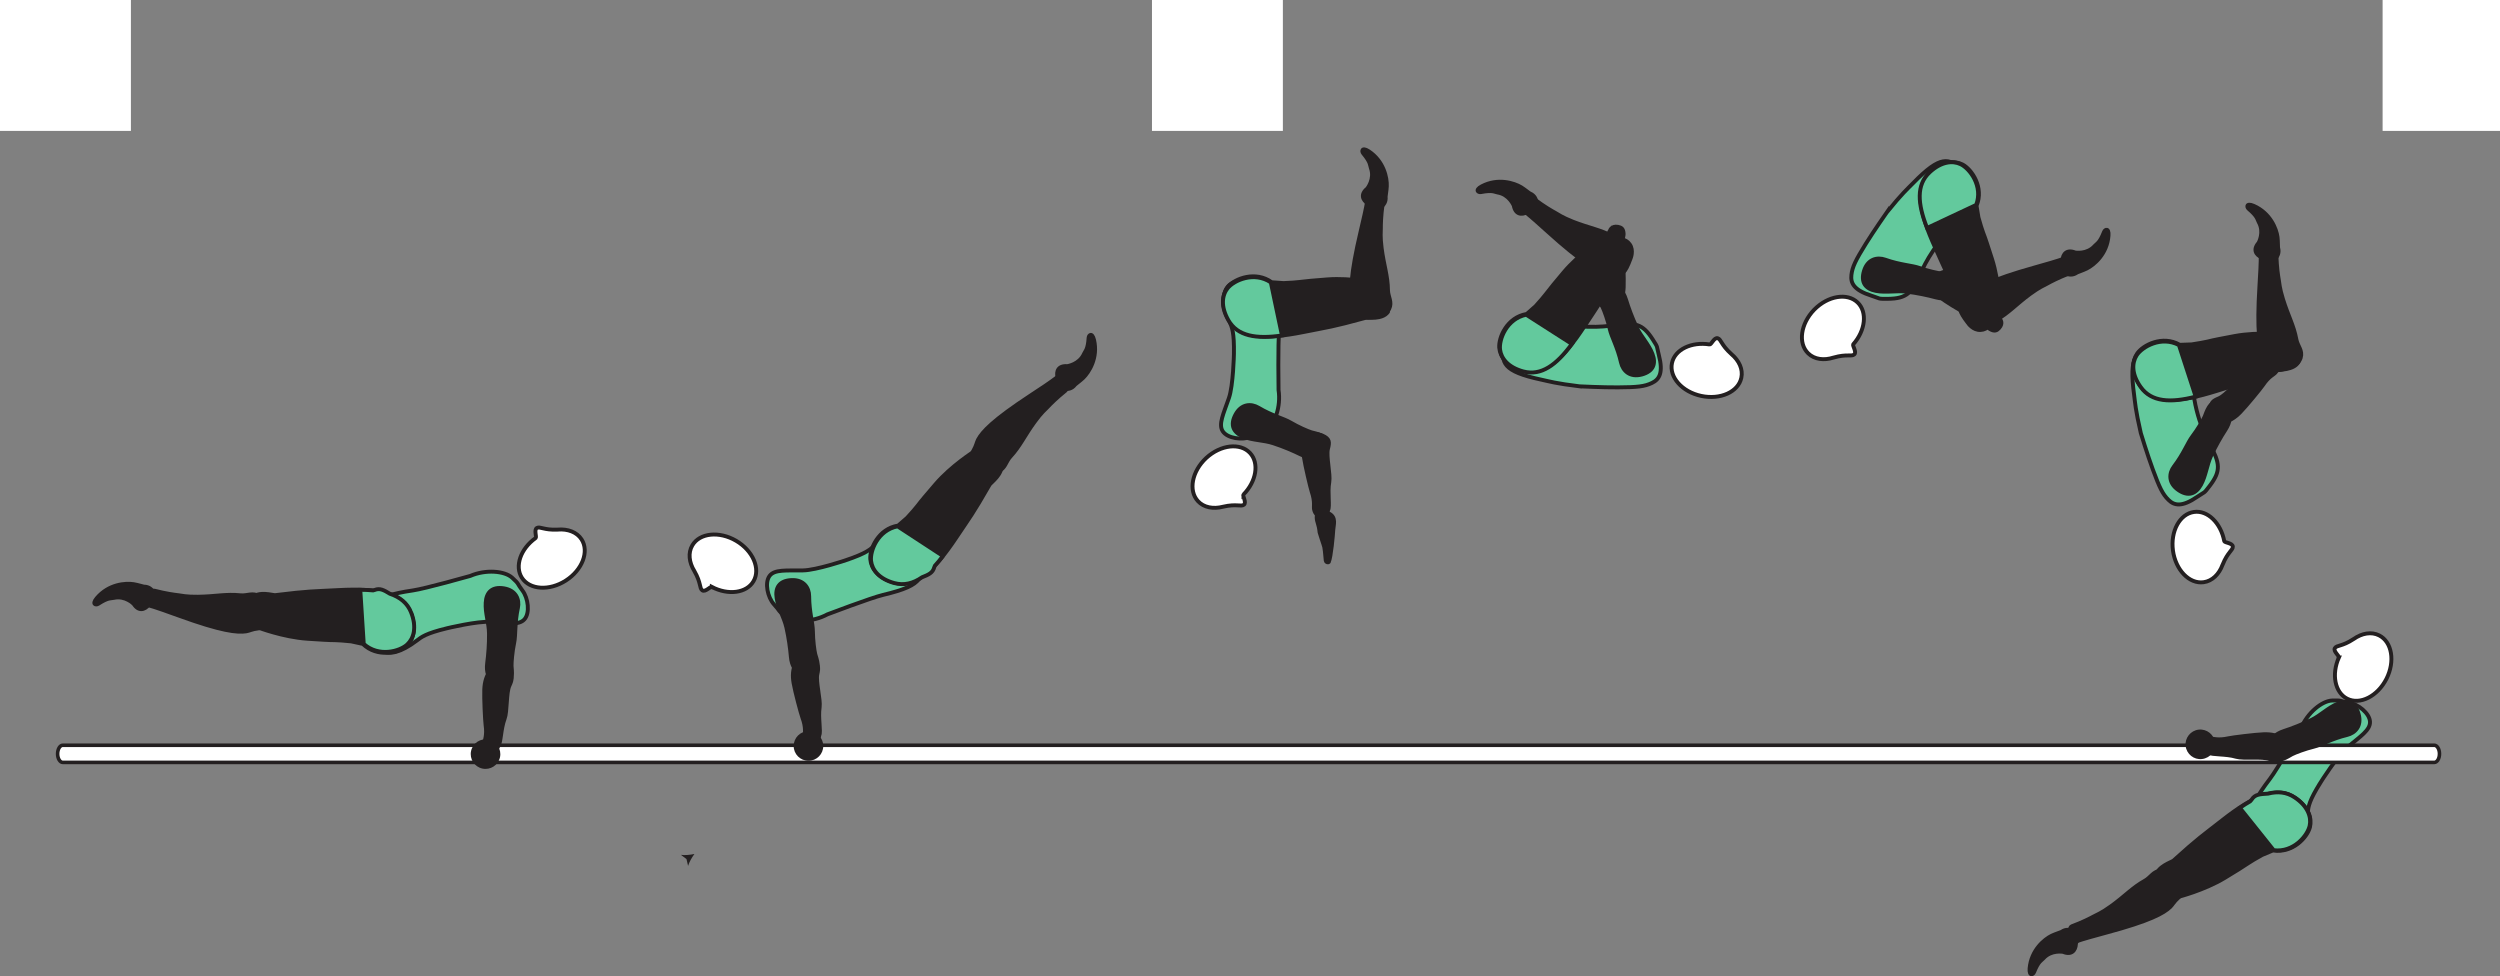<?xml version="1.0" encoding="UTF-8" standalone="no"?>
<!-- Created with Inkscape (http://www.inkscape.org/) -->

<svg
   version="1.1"
   id="svg1"
   width="360.467"
   height="140.757"
   viewBox="0 0 360.467 140.757"
   sodipodi:docname="cell.svg"
   xmlns:inkscape="http://www.inkscape.org/namespaces/inkscape"
   xmlns:sodipodi="http://sodipodi.sourceforge.net/DTD/sodipodi-0.dtd"
   xmlns="http://www.w3.org/2000/svg"
   xmlns:svg="http://www.w3.org/2000/svg">
  <rect x="0" y="0" width="360.467" height="140.757" fill="#808080" stroke="none"/>
  <sodipodi:namedview
     id="namedview1"
     pagecolor="#ffffff"
     bordercolor="#000000"
     borderopacity="0.25"
     inkscape:showpageshadow="2"
     inkscape:pageopacity="0.0"
     inkscape:pagecheckerboard="0"
     inkscape:deskcolor="#d1d1d1">
    <inkscape:page
       x="0"
       y="0"
       inkscape:label="1"
       id="page1"
       width="360.467"
       height="140.757"
       margin="0"
       bleed="0" />
  </sodipodi:namedview>
  <defs
     id="defs1" />
  <path
     style="fill:#ffffff;fill-opacity:1;fill-rule:nonzero;stroke:none"
     d="m 166.099,18.874 h 18.874 V 0 h -18.874 z"
     id="path1184" />
  <path
     style="fill:#ffffff;fill-opacity:1;fill-rule:nonzero;stroke:none"
     d="M 0,18.874 H 18.875 V 0 H 0 Z"
     id="path1185" />
  <path
     style="fill:#ffffff;fill-opacity:1;fill-rule:nonzero;stroke:none"
     d="m 343.541,18.874 h 16.926 V 0 h -16.926 z"
     id="path1186" />
  <path
     style="fill:#231f20;fill-opacity:1;fill-rule:nonzero;stroke:none"
     d="m 297.453,137.359 c 1.249,0.515 1.932,-0.209 1.984,-1.245 0.021,-0.307 0.355,-0.552 0.349,-0.86 -0.026,-0.703 -1.333,-1.853 -2.573,-1.009 -0.084,0.062 -0.869,0.301 -1.432,0.566 -1.089,0.532 -3.016,2.115 -3.256,4.803 -0.109,1.271 0.661,1.104 0.865,0.604 0.635,-1.588 1.006,-1.604 1.323,-1.959 1.083,-1.213 2.74,-0.9 2.74,-0.9"
     id="path1187" />
  <path
     style="fill:none;stroke:#231f20;stroke-width:0.333;stroke-linecap:butt;stroke-linejoin:miter;stroke-miterlimit:4;stroke-dasharray:none;stroke-opacity:1"
     d="m 297.453,137.359 c 1.249,0.515 1.932,-0.209 1.984,-1.245 0.021,-0.307 0.355,-0.552 0.349,-0.86 -0.026,-0.703 -1.333,-1.853 -2.573,-1.009 -0.084,0.062 -0.869,0.301 -1.432,0.566 -1.089,0.532 -3.016,2.115 -3.256,4.803 -0.109,1.271 0.661,1.104 0.865,0.604 0.635,-1.588 1.006,-1.604 1.323,-1.959 1.083,-1.213 2.74,-0.9 2.74,-0.9 z"
     id="path1188" />
  <path
     style="fill:#63c99d;fill-opacity:1;fill-rule:nonzero;stroke:none"
     d="m 334.604,112.802 c -1.662,2.656 -1.73,3.411 -1.87,4.323 -0.901,5.708 -3.682,5.161 -5.808,3.218 -2.51,-2.286 -3.448,-3.057 0.375,-8.052 1.068,-1.396 4.453,-7.256 4.453,-7.256 0.932,-2.265 3.047,-3.973 4.506,-4.03 1.532,-0.052 0.932,0.078 2.354,0.286 1.37,0.198 3.072,1.558 3.11,2.796 0.036,1.188 -1.371,2.079 -3.235,3.631 -1.464,1.229 -3.885,5.084 -3.885,5.084"
     id="path1189" />
  <path
     style="fill:none;stroke:#231f20;stroke-width:0.566;stroke-linecap:butt;stroke-linejoin:miter;stroke-miterlimit:4;stroke-dasharray:none;stroke-opacity:1"
     d="m 334.604,112.802 c -1.662,2.656 -1.73,3.411 -1.87,4.323 -0.901,5.708 -3.682,5.161 -5.808,3.218 -2.51,-2.286 -3.448,-3.057 0.375,-8.052 1.068,-1.396 4.453,-7.256 4.453,-7.256 0.932,-2.265 3.047,-3.973 4.506,-4.03 1.532,-0.052 0.932,0.078 2.354,0.286 1.37,0.198 3.072,1.558 3.11,2.796 0.036,1.188 -1.371,2.079 -3.235,3.631 -1.464,1.229 -3.885,5.084 -3.885,5.084 z"
     id="path1190" />
  <path
     style="fill:#ffffff;fill-opacity:1;fill-rule:nonzero;stroke:none"
     d="m 337.234,94.802 c 0.083,-0.229 -0.849,-0.901 -0.578,-1.349 0.276,-0.448 1.036,-0.214 2.693,-1.308 l 0.02,-0.01 c 1.188,-0.838 2.552,-1.084 3.672,-0.521 1.855,0.937 2.323,3.745 1.057,6.255 -1.281,2.526 -3.817,3.808 -5.666,2.876 -1.776,-0.896 -2.282,-3.511 -1.198,-5.943"
     id="path1191" />
  <path
     style="fill:none;stroke:#231f20;stroke-width:0.566;stroke-linecap:butt;stroke-linejoin:miter;stroke-miterlimit:4;stroke-dasharray:none;stroke-opacity:1"
     d="m 337.234,94.802 c 0.083,-0.229 -0.849,-0.901 -0.578,-1.349 0.276,-0.448 1.036,-0.214 2.693,-1.308 l 0.02,-0.01 c 1.188,-0.838 2.552,-1.084 3.672,-0.521 1.855,0.937 2.323,3.745 1.057,6.255 -1.281,2.526 -3.817,3.808 -5.666,2.876 -1.776,-0.896 -2.282,-3.511 -1.198,-5.943 z"
     id="path1192" />
  <path
     style="fill:#231f20;fill-opacity:1;fill-rule:nonzero;stroke:none"
     d="m 313.344,126.567 c 1.358,1.812 1.374,2.35 0.65,2.968 -0.489,0.423 -0.792,0.97 -1.073,1.235 -0.937,0.896 -2.896,2.011 -9.255,3.713 -1.437,0.386 -3.458,0.943 -4.265,1.24 -1.276,0.459 -1.183,-1.973 -0.677,-2.161 1.604,-0.599 2.656,-1.151 3.202,-1.443 0.375,-0.202 1.09,-0.469 2.443,-1.448 2.052,-1.469 3.057,-2.666 4.907,-3.693 0.858,-0.479 1.202,-1.38 2.281,-1.421 1.088,-0.047 1.787,1.01 1.787,1.01"
     id="path1193" />
  <path
     style="fill:none;stroke:#231f20;stroke-width:0.566;stroke-linecap:butt;stroke-linejoin:miter;stroke-miterlimit:4;stroke-dasharray:none;stroke-opacity:1"
     d="m 313.344,126.567 c 1.358,1.812 1.374,2.35 0.65,2.968 -0.489,0.423 -0.792,0.97 -1.073,1.235 -0.937,0.896 -2.896,2.011 -9.255,3.713 -1.437,0.386 -3.458,0.943 -4.265,1.24 -1.276,0.459 -1.183,-1.973 -0.677,-2.161 1.604,-0.599 2.656,-1.151 3.202,-1.443 0.375,-0.202 1.09,-0.469 2.443,-1.448 2.052,-1.469 3.057,-2.666 4.907,-3.693 0.858,-0.479 1.202,-1.38 2.281,-1.421 1.088,-0.047 1.787,1.01 1.787,1.01 z"
     id="path1194" />
  <path
     style="fill:#231f20;fill-opacity:1;fill-rule:nonzero;stroke:#231f20;stroke-width:0.566;stroke-linecap:round;stroke-linejoin:round;stroke-miterlimit:4;stroke-dasharray:none;stroke-opacity:1"
     d="m 310.853,126.322 c 0.209,-1.405 2.276,-2.011 2.527,-2.235 3.724,-3.358 4.078,-3.504 7.082,-5.858 4.36,-3.412 7.86,-5.074 10.584,-3.12 1.844,1.328 2.334,2.89 2.016,4.166 -0.36,1.422 -2.464,3.798 -5.318,3.339 l -1.578,0.661 c -1.016,0.574 -1.51,0.855 -1.989,1.178 -0.824,0.568 -1.745,1.12 -3.417,2.14 -2.974,1.792 -6.698,2.729 -6.698,2.729 -0.27,0.156 -0.552,0.177 -0.818,0.131"
     id="path1195" />
  <path
     style="fill:#63c99d;fill-opacity:1;fill-rule:nonzero;stroke:none"
     d="m 330.853,114.969 c -1.161,-0.767 -2.437,-0.891 -3.833,-0.538 -1.192,0.074 -1.864,0.1 -2.338,0.828 -0.062,0.095 -0.152,0.188 -0.245,0.287 -0.484,0.276 -0.975,0.584 -1.479,0.937 l 4.88,6.104 c 2.864,0.36 4.88,-2.098 5.187,-3.53 0.272,-1.287 -0.285,-2.828 -2.172,-4.088"
     id="path1196" />
  <path
     style="fill:none;stroke:#231f20;stroke-width:0.566;stroke-linecap:butt;stroke-linejoin:miter;stroke-miterlimit:4;stroke-dasharray:none;stroke-opacity:1"
     d="m 330.853,114.969 c -1.161,-0.767 -2.437,-0.891 -3.833,-0.538 -1.192,0.074 -1.864,0.1 -2.338,0.828 -0.062,0.095 -0.152,0.188 -0.245,0.287 -0.484,0.276 -0.975,0.584 -1.479,0.937 l 4.88,6.104 c 2.864,0.36 4.88,-2.098 5.187,-3.53 0.272,-1.287 -0.285,-2.828 -2.172,-4.088 z"
     id="path1197" />
  <path
     style="fill:#231f20;fill-opacity:1;fill-rule:nonzero;stroke:none"
     d="m 191.599,81.005 c 0.312,-0.662 0.609,-3.896 0.645,-4.642 0.037,-0.656 0.448,-1.738 -0.567,-2.285 -0.406,-0.224 -1.161,-0.261 -1.474,-0.188 -0.255,0.057 -0.375,0.364 -0.354,0.755 0.026,0.666 0.291,0.849 0.422,2.12 0,0 0.078,0.297 0.254,0.813 0.491,1.557 0.412,0.828 0.631,3.244 0.016,0.167 0.193,0.271 0.312,0.261 0.177,-0.037 0.131,-0.078 0.131,-0.078"
     id="path1198" />
  <path
     style="fill:none;stroke:#231f20;stroke-width:0.566;stroke-linecap:round;stroke-linejoin:round;stroke-miterlimit:4;stroke-dasharray:none;stroke-opacity:1"
     d="m 191.599,81.005 c 0.312,-0.662 0.609,-3.896 0.645,-4.642 0.037,-0.656 0.448,-1.738 -0.567,-2.285 -0.406,-0.224 -1.161,-0.261 -1.474,-0.188 -0.255,0.057 -0.375,0.364 -0.354,0.755 0.026,0.666 0.291,0.849 0.422,2.12 0,0 0.078,0.297 0.254,0.813 0.491,1.557 0.412,0.828 0.631,3.244 0.016,0.167 0.193,0.271 0.312,0.261 0.177,-0.037 0.131,-0.078 0.131,-0.078 z"
     id="path1199" />
  <path
     style="fill:#231f20;fill-opacity:1;fill-rule:nonzero;stroke:none"
     d="m 100.129,123.13 c -0.358,0.484 -0.754,1.167 -0.916,1.724 l -0.229,-0.985 -0.801,-0.61 c 0.566,0.084 1.358,0 1.946,-0.129"
     id="path1201" />
  <path
     style="fill:#ffffff;fill-opacity:1;fill-rule:nonzero;stroke:none"
     d="m 8.307,108.693 c 0,0.686 0.339,1.238 0.756,1.238 h 341.921 c 0.417,0 0.756,-0.552 0.756,-1.238 0,-0.683 -0.339,-1.24 -0.756,-1.24 H 9.063 c -0.417,0 -0.756,0.557 -0.756,1.24"
     id="path1202" />
  <path
     style="fill:none;stroke:#231f20;stroke-width:0.519;stroke-linecap:butt;stroke-linejoin:miter;stroke-miterlimit:4;stroke-dasharray:none;stroke-opacity:1"
     d="m 8.307,108.693 c 0,0.686 0.339,1.238 0.756,1.238 h 341.921 c 0.417,0 0.756,-0.552 0.756,-1.238 0,-0.683 -0.339,-1.24 -0.756,-1.24 H 9.063 c -0.417,0 -0.756,0.557 -0.756,1.24 z"
     id="path1203" />
  <path
     style="fill:#63c99d;fill-opacity:1;fill-rule:nonzero;stroke:none"
     d="m 227.781,55.708 c -3.484,-0.422 -4.412,-0.724 -5.532,-0.963 -5.65,-1.199 -5.786,-2.485 -5.39,-4.844 0.557,-3.344 1.188,-5.12 7.266,-3.484 4.619,1.239 8.5,0.479 8.5,0.479 3.088,-0.454 4.192,-0.276 5.681,2.052 0.828,1.292 0.506,0.812 0.871,2.213 0.681,2.589 0.083,3.547 -0.991,4.057 -1.066,0.516 -2.098,0.62 -4.91,0.636 -2.178,0.015 -5.495,-0.146 -5.495,-0.146"
     id="path1204" />
  <path
     style="fill:none;stroke:#231f20;stroke-width:0.566;stroke-linecap:butt;stroke-linejoin:miter;stroke-miterlimit:4;stroke-dasharray:none;stroke-opacity:1"
     d="m 227.781,55.708 c -3.484,-0.422 -4.412,-0.724 -5.532,-0.963 -5.65,-1.199 -5.786,-2.485 -5.39,-4.844 0.557,-3.344 1.188,-5.12 7.266,-3.484 4.619,1.239 8.5,0.479 8.5,0.479 3.088,-0.454 4.192,-0.276 5.681,2.052 0.828,1.292 0.506,0.812 0.871,2.213 0.681,2.589 0.083,3.547 -0.991,4.057 -1.066,0.516 -2.098,0.62 -4.91,0.636 -2.178,0.015 -5.495,-0.146 -5.495,-0.146 z"
     id="path1205" />
  <path
     style="fill:#ffffff;fill-opacity:1;fill-rule:nonzero;stroke:none"
     d="m 246.51,49.666 c 0.25,0.031 0.656,-1.052 1.156,-0.896 0.511,0.147 0.474,0.938 1.959,2.266 l 0.015,0.016 c 1.109,0.932 1.704,2.198 1.437,3.417 -0.432,2.041 -3.02,3.203 -5.78,2.619 -2.767,-0.588 -4.652,-2.719 -4.22,-4.744 0.407,-1.943 2.808,-3.099 5.433,-2.678"
     id="path1206" />
  <path
     style="fill:none;stroke:#231f20;stroke-width:0.566;stroke-linecap:butt;stroke-linejoin:miter;stroke-miterlimit:4;stroke-dasharray:none;stroke-opacity:1"
     d="m 246.51,49.666 c 0.25,0.031 0.656,-1.052 1.156,-0.896 0.511,0.147 0.474,0.938 1.959,2.266 l 0.015,0.016 c 1.109,0.932 1.704,2.198 1.437,3.417 -0.432,2.041 -3.02,3.203 -5.78,2.619 -2.767,-0.588 -4.652,-2.719 -4.22,-4.744 0.407,-1.943 2.808,-3.099 5.433,-2.678 z"
     id="path1207" />
  <path
     style="fill:#231f20;fill-opacity:1;fill-rule:nonzero;stroke:none"
     d="m 232.14,33.26 c -0.406,0.494 -0.359,2.442 -0.938,3.948 -0.39,1.01 -0.249,3.75 -0.718,4.729 -0.422,0.896 -0.531,1.349 0.412,2.005 0.557,0.396 1.885,0.798 2.197,0.391 0.735,-0.943 0.975,-1.859 1.021,-2.927 0.058,-1.213 -0.078,-4.521 -0.161,-5.13 -0.209,-1.506 0.167,-2.146 0.151,-2.542 -0.031,-0.76 -0.328,-0.937 -0.828,-1.032 -0.943,-0.161 -1.136,0.558 -1.136,0.558"
     id="path1208" />
  <path
     style="fill:none;stroke:#231f20;stroke-width:0.566;stroke-linecap:butt;stroke-linejoin:miter;stroke-miterlimit:4;stroke-dasharray:none;stroke-opacity:1"
     d="m 232.14,33.26 c -0.406,0.494 -0.359,2.442 -0.938,3.948 -0.39,1.01 -0.249,3.75 -0.718,4.729 -0.422,0.896 -0.531,1.349 0.412,2.005 0.557,0.396 1.885,0.798 2.197,0.391 0.735,-0.943 0.975,-1.859 1.021,-2.927 0.058,-1.213 -0.078,-4.521 -0.161,-5.13 -0.209,-1.506 0.167,-2.146 0.151,-2.542 -0.031,-0.76 -0.328,-0.937 -0.828,-1.032 -0.943,-0.161 -1.136,0.558 -1.136,0.558 z"
     id="path1209" />
  <path
     style="fill:#231f20;fill-opacity:1;fill-rule:nonzero;stroke:none"
     d="m 230.844,41.598 c -1.183,0.538 -0.011,2.21 0.229,2.688 0.244,0.49 0.771,1.954 1.031,3.146 0.27,1.198 1.114,2.573 1.625,4.844 0.271,1.193 1.281,2.182 2.995,1.724 1.697,-0.464 2.077,-1.588 1.53,-2.984 -0.53,-1.391 -1.634,-2.475 -2.281,-3.839 -0.64,-1.365 -1.177,-2.823 -1.531,-3.984 -0.412,-1.319 -1.104,-1.824 -1.584,-1.865 -1.186,-0.12 -2.014,0.27 -2.014,0.27"
     id="path1210" />
  <path
     style="fill:none;stroke:#231f20;stroke-width:0.566;stroke-linecap:butt;stroke-linejoin:miter;stroke-miterlimit:4;stroke-dasharray:none;stroke-opacity:1"
     d="m 230.844,41.598 c -1.183,0.538 -0.011,2.21 0.229,2.688 0.244,0.49 0.771,1.954 1.031,3.146 0.27,1.198 1.114,2.573 1.625,4.844 0.271,1.193 1.281,2.182 2.995,1.724 1.697,-0.464 2.077,-1.588 1.53,-2.984 -0.53,-1.391 -1.634,-2.475 -2.281,-3.839 -0.64,-1.365 -1.177,-2.823 -1.531,-3.984 -0.412,-1.319 -1.104,-1.824 -1.584,-1.865 -1.186,-0.12 -2.014,0.27 -2.014,0.27 z"
     id="path1211" />
  <path
     style="fill:#231f20;fill-opacity:1;fill-rule:nonzero;stroke:none"
     d="m 235.104,37.281 c -0.782,2.125 -1.224,2.427 -2.146,2.151 -0.614,-0.178 -1.234,-0.135 -1.614,-0.23 -1.262,-0.301 -3.256,-1.348 -8.136,-5.765 -1.104,-1.005 -2.667,-2.396 -3.355,-2.916 -1.072,-0.824 1.016,-2.057 1.453,-1.74 1.371,1.021 2.396,1.609 2.948,1.912 0.371,0.208 0.986,0.661 2.538,1.271 2.348,0.921 3.894,1.124 5.765,2.124 0.869,0.458 1.812,0.256 2.427,1.141 0.63,0.891 0.12,2.052 0.12,2.052"
     id="path1212" />
  <path
     style="fill:none;stroke:#231f20;stroke-width:0.566;stroke-linecap:butt;stroke-linejoin:miter;stroke-miterlimit:4;stroke-dasharray:none;stroke-opacity:1"
     d="m 235.104,37.281 c -0.782,2.125 -1.224,2.427 -2.146,2.151 -0.614,-0.178 -1.234,-0.135 -1.614,-0.23 -1.262,-0.301 -3.256,-1.348 -8.136,-5.765 -1.104,-1.005 -2.667,-2.396 -3.355,-2.916 -1.072,-0.824 1.016,-2.057 1.453,-1.74 1.371,1.021 2.396,1.609 2.948,1.912 0.371,0.208 0.986,0.661 2.538,1.271 2.348,0.921 3.894,1.124 5.765,2.124 0.869,0.458 1.812,0.256 2.427,1.141 0.63,0.891 0.12,2.052 0.12,2.052 z"
     id="path1213" />
  <path
     style="fill:#231f20;fill-opacity:1;fill-rule:nonzero;stroke:#231f20;stroke-width:0.566;stroke-linecap:round;stroke-linejoin:round;stroke-miterlimit:4;stroke-dasharray:none;stroke-opacity:1"
     d="m 234.937,36.328 c 0.249,1.396 -1.511,2.63 -1.672,2.926 -2.453,4.376 -2.735,4.631 -4.823,7.824 -3.036,4.624 -5.817,7.334 -9.021,6.354 -2.177,-0.667 -3.134,-1.984 -3.249,-3.302 -0.115,-1.453 1.109,-4.385 3.962,-4.86 l 1.287,-1.134 c 0.771,-0.871 1.156,-1.298 1.5,-1.756 0.599,-0.802 1.292,-1.626 2.552,-3.126 2.235,-2.661 5.464,-4.738 5.464,-4.738 0.203,-0.23 0.464,-0.344 0.729,-0.38"
     id="path1214" />
  <path
     style="fill:#63c99d;fill-opacity:1;fill-rule:nonzero;stroke:#231f20;stroke-width:0.566;stroke-linecap:butt;stroke-linejoin:miter;stroke-miterlimit:4;stroke-dasharray:none;stroke-opacity:1"
     d="m 220.062,45.38 c -2.833,0.584 -3.947,3.557 -3.775,5.01 0.156,1.303 1.176,2.584 3.369,3.172 2.557,0.672 4.765,-0.932 6.984,-3.969 z"
     id="path1215" />
  <path
     style="fill:#231f20;fill-opacity:1;fill-rule:nonzero;stroke:none"
     d="m 218.156,29.677 c 0.251,1.328 1.224,1.516 2.12,0.995 0.27,-0.151 0.656,0 0.906,-0.178 0.583,-0.396 0.843,-2.12 -0.542,-2.708 -0.099,-0.032 -0.724,-0.562 -1.255,-0.89 -1.036,-0.626 -3.412,-1.391 -5.792,-0.136 -1.134,0.594 -0.573,1.152 -0.046,1.052 1.682,-0.323 1.89,-0.026 2.369,0.057 1.604,0.251 2.24,1.808 2.24,1.808"
     id="path1216" />
  <path
     style="fill:none;stroke:#231f20;stroke-width:0.333;stroke-linecap:butt;stroke-linejoin:miter;stroke-miterlimit:4;stroke-dasharray:none;stroke-opacity:1"
     d="m 218.156,29.677 c 0.251,1.328 1.224,1.516 2.12,0.995 0.27,-0.151 0.656,0 0.906,-0.178 0.583,-0.396 0.843,-2.12 -0.542,-2.708 -0.099,-0.032 -0.724,-0.562 -1.255,-0.89 -1.036,-0.626 -3.412,-1.391 -5.792,-0.136 -1.134,0.594 -0.573,1.152 -0.046,1.052 1.682,-0.323 1.89,-0.026 2.369,0.057 1.604,0.251 2.24,1.808 2.24,1.808 z"
     id="path1217" />
  <path
     style="fill:#63c99d;fill-opacity:1;fill-rule:nonzero;stroke:none"
     d="m 272.082,30.578 c 2.21,-2.724 2.959,-3.354 3.756,-4.166 4.026,-4.147 5.187,-3.579 6.979,-1.986 2.532,2.256 3.693,3.735 -0.927,8.006 -3.505,3.25 -4.932,6.942 -4.932,6.942 -1.261,2.85 -2,3.688 -4.761,3.714 -1.536,0.01 -0.963,-0.004 -2.339,-0.443 -2.552,-0.807 -3.046,-1.817 -2.91,-3 0.14,-1.176 0.598,-2.109 2.082,-4.5 1.147,-1.848 3.052,-4.567 3.052,-4.567"
     id="path1218" />
  <path
     style="fill:none;stroke:#231f20;stroke-width:0.566;stroke-linecap:butt;stroke-linejoin:miter;stroke-miterlimit:4;stroke-dasharray:none;stroke-opacity:1"
     d="m 272.082,30.578 c 2.21,-2.724 2.959,-3.354 3.756,-4.166 4.026,-4.147 5.187,-3.579 6.979,-1.986 2.532,2.256 3.693,3.735 -0.927,8.006 -3.505,3.25 -4.932,6.942 -4.932,6.942 -1.261,2.85 -2,3.688 -4.761,3.714 -1.536,0.01 -0.963,-0.004 -2.339,-0.443 -2.552,-0.807 -3.046,-1.817 -2.91,-3 0.14,-1.176 0.598,-2.109 2.082,-4.5 1.147,-1.848 3.052,-4.567 3.052,-4.567 z"
     id="path1219" />
  <path
     style="fill:#ffffff;fill-opacity:1;fill-rule:nonzero;stroke:none"
     d="m 267.213,49.645 c -0.151,0.193 0.541,1.115 0.145,1.459 -0.394,0.349 -1.046,-0.099 -2.957,0.448 l -0.027,0.005 c -1.38,0.443 -2.76,0.271 -3.656,-0.604 -1.494,-1.453 -1.098,-4.265 0.859,-6.292 1.98,-2.025 4.781,-2.484 6.272,-1.041 1.427,1.38 1.124,4.03 -0.636,6.025"
     id="path1220" />
  <path
     style="fill:none;stroke:#231f20;stroke-width:0.566;stroke-linecap:butt;stroke-linejoin:miter;stroke-miterlimit:4;stroke-dasharray:none;stroke-opacity:1"
     d="m 267.213,49.645 c -0.151,0.193 0.541,1.115 0.145,1.459 -0.394,0.349 -1.046,-0.099 -2.957,0.448 l -0.027,0.005 c -1.38,0.443 -2.76,0.271 -3.656,-0.604 -1.494,-1.453 -1.098,-4.265 0.859,-6.292 1.98,-2.025 4.781,-2.484 6.272,-1.041 1.427,1.38 1.124,4.03 -0.636,6.025 z"
     id="path1221" />
  <path
     style="fill:#231f20;fill-opacity:1;fill-rule:nonzero;stroke:none"
     d="m 288.385,46.041 c -0.203,-0.609 -1.875,-1.609 -2.839,-2.896 -0.645,-0.875 -3.041,-2.208 -3.62,-3.124 -0.541,-0.839 -0.858,-1.172 -1.921,-0.724 -0.631,0.255 -1.677,1.172 -1.495,1.656 0.406,1.115 1.052,1.807 1.927,2.416 1,0.699 3.869,2.344 4.427,2.6 1.39,0.624 1.729,1.281 2.073,1.484 0.667,0.375 0.973,0.219 1.312,-0.156 0.647,-0.713 0.136,-1.256 0.136,-1.256"
     id="path1222" />
  <path
     style="fill:none;stroke:#231f20;stroke-width:0.566;stroke-linecap:butt;stroke-linejoin:miter;stroke-miterlimit:4;stroke-dasharray:none;stroke-opacity:1"
     d="m 288.385,46.041 c -0.203,-0.609 -1.875,-1.609 -2.839,-2.896 -0.645,-0.875 -3.041,-2.208 -3.62,-3.124 -0.541,-0.839 -0.858,-1.172 -1.921,-0.724 -0.631,0.255 -1.677,1.172 -1.495,1.656 0.406,1.115 1.052,1.807 1.927,2.416 1,0.699 3.869,2.344 4.427,2.6 1.39,0.624 1.729,1.281 2.073,1.484 0.667,0.375 0.973,0.219 1.312,-0.156 0.647,-0.713 0.136,-1.256 0.136,-1.256 z"
     id="path1223" />
  <path
     style="fill:#231f20;fill-opacity:1;fill-rule:nonzero;stroke:none"
     d="m 282.39,40.688 c 0.178,-1.287 -1.86,-1.188 -2.396,-1.24 -0.546,-0.052 -2.062,-0.391 -3.213,-0.803 -1.156,-0.405 -2.771,-0.427 -4.964,-1.208 -1.156,-0.407 -2.531,-0.077 -3.052,1.62 -0.516,1.683 0.235,2.599 1.708,2.885 1.459,0.287 2.964,-0.068 4.464,0.115 1.495,0.183 3.016,0.505 4.188,0.823 1.333,0.354 2.129,0.037 2.416,-0.344 0.74,-0.943 0.849,-1.848 0.849,-1.848"
     id="path1224" />
  <path
     style="fill:none;stroke:#231f20;stroke-width:0.566;stroke-linecap:butt;stroke-linejoin:miter;stroke-miterlimit:4;stroke-dasharray:none;stroke-opacity:1"
     d="m 282.39,40.688 c 0.178,-1.287 -1.86,-1.188 -2.396,-1.24 -0.546,-0.052 -2.062,-0.391 -3.213,-0.803 -1.156,-0.405 -2.771,-0.427 -4.964,-1.208 -1.156,-0.407 -2.531,-0.077 -3.052,1.62 -0.516,1.683 0.235,2.599 1.708,2.885 1.459,0.287 2.964,-0.068 4.464,0.115 1.495,0.183 3.016,0.505 4.188,0.823 1.333,0.354 2.129,0.037 2.416,-0.344 0.74,-0.943 0.849,-1.848 0.849,-1.848 z"
     id="path1225" />
  <path
     style="fill:#231f20;fill-opacity:1;fill-rule:nonzero;stroke:none"
     d="m 283.776,46.593 c -1.38,-1.796 -1.407,-2.333 -0.683,-2.963 0.484,-0.428 0.776,-0.974 1.057,-1.245 0.927,-0.907 2.875,-2.041 9.214,-3.817 1.437,-0.396 3.448,-0.98 4.256,-1.282 1.265,-0.474 1.197,1.959 0.697,2.151 -1.593,0.62 -2.64,1.177 -3.188,1.48 -0.375,0.208 -1.083,0.484 -2.427,1.473 -2.03,1.495 -3.03,2.698 -4.869,3.746 -0.849,0.494 -1.183,1.396 -2.26,1.442 -1.089,0.067 -1.797,-0.985 -1.797,-0.985"
     id="path1226" />
  <path
     style="fill:none;stroke:#231f20;stroke-width:0.566;stroke-linecap:butt;stroke-linejoin:miter;stroke-miterlimit:4;stroke-dasharray:none;stroke-opacity:1"
     d="m 283.776,46.593 c -1.38,-1.796 -1.407,-2.333 -0.683,-2.963 0.484,-0.428 0.776,-0.974 1.057,-1.245 0.927,-0.907 2.875,-2.041 9.214,-3.817 1.437,-0.396 3.448,-0.98 4.256,-1.282 1.265,-0.474 1.197,1.959 0.697,2.151 -1.593,0.62 -2.64,1.177 -3.188,1.48 -0.375,0.208 -1.083,0.484 -2.427,1.473 -2.03,1.495 -3.03,2.698 -4.869,3.746 -0.849,0.494 -1.183,1.396 -2.26,1.442 -1.089,0.067 -1.797,-0.985 -1.797,-0.985 z"
     id="path1227" />
  <path
     style="fill:#231f20;fill-opacity:1;fill-rule:nonzero;stroke:#231f20;stroke-width:0.566;stroke-linecap:round;stroke-linejoin:round;stroke-miterlimit:4;stroke-dasharray:none;stroke-opacity:1"
     d="m 284.672,46.958 c -1.314,-0.532 -1.423,-2.682 -1.59,-2.98 -2.396,-4.4 -2.457,-4.776 -4.046,-8.249 -2.302,-5.027 -3.11,-8.823 -0.578,-11.016 1.724,-1.484 3.354,-1.593 4.526,-0.989 1.292,0.677 3.12,3.276 2.005,5.948 l 0.276,1.682 c 0.323,1.12 0.479,1.672 0.683,2.208 0.364,0.932 0.686,1.964 1.286,3.823 1.058,3.312 1.099,7.151 1.099,7.151 0.088,0.297 0.047,0.573 -0.068,0.824"
     id="path1228" />
  <path
     style="fill:#63c99d;fill-opacity:1;fill-rule:nonzero;stroke:none"
     d="m 282.708,23.682 c -1.188,-0.562 -2.818,-0.38 -4.479,1.162 -1.937,1.806 -1.756,4.53 -0.365,8.025 l 7.073,-3.323 c 1.016,-2.708 -0.912,-5.234 -2.229,-5.864"
     id="path1229" />
  <path
     style="fill:none;stroke:#231f20;stroke-width:0.566;stroke-linecap:butt;stroke-linejoin:miter;stroke-miterlimit:4;stroke-dasharray:none;stroke-opacity:1"
     d="m 282.708,23.682 c -1.188,-0.562 -2.818,-0.38 -4.479,1.162 -1.937,1.806 -1.756,4.53 -0.365,8.025 l 7.073,-3.323 c 1.016,-2.708 -0.912,-5.234 -2.229,-5.864 z"
     id="path1230" />
  <path
     style="fill:#231f20;fill-opacity:1;fill-rule:nonzero;stroke:none"
     d="m 299.24,36.297 c -1.262,-0.5 -1.934,0.229 -1.975,1.26 -0.016,0.312 -0.349,0.563 -0.333,0.864 0.026,0.709 1.344,1.844 2.584,0.985 0.077,-0.062 0.858,-0.308 1.421,-0.589 1.083,-0.541 2.995,-2.145 3.197,-4.828 0.106,-1.276 -0.666,-1.099 -0.864,-0.599 -0.62,1.599 -0.984,1.615 -1.306,1.974 -1.068,1.224 -2.724,0.933 -2.724,0.933"
     id="path1231" />
  <path
     style="fill:none;stroke:#231f20;stroke-width:0.333;stroke-linecap:butt;stroke-linejoin:miter;stroke-miterlimit:4;stroke-dasharray:none;stroke-opacity:1"
     d="m 299.24,36.297 c -1.262,-0.5 -1.934,0.229 -1.975,1.26 -0.016,0.312 -0.349,0.563 -0.333,0.864 0.026,0.709 1.344,1.844 2.584,0.985 0.077,-0.062 0.858,-0.308 1.421,-0.589 1.083,-0.541 2.995,-2.145 3.197,-4.828 0.106,-1.276 -0.666,-1.099 -0.864,-0.599 -0.62,1.599 -0.984,1.615 -1.306,1.974 -1.068,1.224 -2.724,0.933 -2.724,0.933 z"
     id="path1232" />
  <path
     style="fill:#63c99d;fill-opacity:1;fill-rule:nonzero;stroke:none"
     d="m 308.677,62.447 c -0.787,-3.421 -0.819,-4.395 -0.969,-5.526 -0.787,-5.723 0.374,-6.285 2.729,-6.719 3.333,-0.604 5.219,-0.609 5.74,5.663 0.4,4.76 2.432,8.156 2.432,8.156 1.473,2.749 1.677,3.848 -0.005,6.041 -0.932,1.219 -0.594,0.749 -1.787,1.568 -2.208,1.515 -3.307,1.281 -4.151,0.448 -0.849,-0.833 -1.297,-1.771 -2.265,-4.412 -0.756,-2.041 -1.724,-5.219 -1.724,-5.219"
     id="path1233" />
  <path
     style="fill:none;stroke:#231f20;stroke-width:0.566;stroke-linecap:butt;stroke-linejoin:miter;stroke-miterlimit:4;stroke-dasharray:none;stroke-opacity:1"
     d="m 308.677,62.447 c -0.787,-3.421 -0.819,-4.395 -0.969,-5.526 -0.787,-5.723 0.374,-6.285 2.729,-6.719 3.333,-0.604 5.219,-0.609 5.74,5.663 0.4,4.76 2.432,8.156 2.432,8.156 1.473,2.749 1.677,3.848 -0.005,6.041 -0.932,1.219 -0.594,0.749 -1.787,1.568 -2.208,1.515 -3.307,1.281 -4.151,0.448 -0.849,-0.833 -1.297,-1.771 -2.265,-4.412 -0.756,-2.041 -1.724,-5.219 -1.724,-5.219 z"
     id="path1234" />
  <path
     style="fill:#ffffff;fill-opacity:1;fill-rule:nonzero;stroke:none"
     d="m 320.708,78.026 c 0.057,0.239 1.208,0.26 1.234,0.781 0.031,0.526 -0.724,0.76 -1.469,2.61 l -0.011,0.02 c -0.498,1.36 -1.489,2.344 -2.728,2.51 -2.062,0.287 -4.037,-1.76 -4.422,-4.552 -0.38,-2.802 0.985,-5.297 3.037,-5.578 1.963,-0.276 3.869,1.594 4.359,4.209"
     id="path1235" />
  <path
     style="fill:none;stroke:#231f20;stroke-width:0.566;stroke-linecap:butt;stroke-linejoin:miter;stroke-miterlimit:4;stroke-dasharray:none;stroke-opacity:1"
     d="m 320.708,78.026 c 0.057,0.239 1.208,0.26 1.234,0.781 0.031,0.526 -0.724,0.76 -1.469,2.61 l -0.011,0.02 c -0.498,1.36 -1.489,2.344 -2.728,2.51 -2.062,0.287 -4.037,-1.76 -4.422,-4.552 -0.38,-2.802 0.985,-5.297 3.037,-5.578 1.963,-0.276 3.869,1.594 4.359,4.209 z"
     id="path1236" />
  <path
     style="fill:#231f20;fill-opacity:1;fill-rule:nonzero;stroke:none"
     d="m 326.948,52.057 c -0.642,0.099 -1.896,1.584 -3.328,2.317 -0.97,0.5 -2.683,2.642 -3.683,3.058 -0.912,0.39 -1.297,0.652 -1.031,1.77 0.151,0.667 0.88,1.85 1.386,1.756 1.17,-0.218 1.957,-0.745 2.702,-1.505 0.855,-0.869 2.954,-3.427 3.298,-3.937 0.842,-1.266 1.552,-1.49 1.801,-1.798 0.489,-0.588 0.38,-0.921 0.073,-1.317 -0.604,-0.756 -1.218,-0.344 -1.218,-0.344"
     id="path1237" />
  <path
     style="fill:none;stroke:#231f20;stroke-width:0.566;stroke-linecap:butt;stroke-linejoin:miter;stroke-miterlimit:4;stroke-dasharray:none;stroke-opacity:1"
     d="m 326.948,52.057 c -0.642,0.099 -1.896,1.584 -3.328,2.317 -0.97,0.5 -2.683,2.642 -3.683,3.058 -0.912,0.39 -1.297,0.652 -1.031,1.77 0.151,0.667 0.88,1.85 1.386,1.756 1.17,-0.218 1.957,-0.745 2.702,-1.505 0.855,-0.869 2.954,-3.427 3.298,-3.937 0.842,-1.266 1.552,-1.49 1.801,-1.798 0.489,-0.588 0.38,-0.921 0.073,-1.317 -0.604,-0.756 -1.218,-0.344 -1.218,-0.344 z"
     id="path1238" />
  <path
     style="fill:#231f20;fill-opacity:1;fill-rule:nonzero;stroke:none"
     d="m 319.801,58.177 c -1.171,-0.563 -1.697,1.407 -1.916,1.901 -0.219,0.506 -1.005,1.843 -1.745,2.807 -0.744,0.98 -1.26,2.51 -2.672,4.36 -0.744,0.968 -0.854,2.385 0.605,3.4 1.437,1.005 2.547,0.573 3.271,-0.739 0.718,-1.303 0.842,-2.844 1.473,-4.213 0.636,-1.376 1.407,-2.719 2.068,-3.735 0.749,-1.161 0.688,-2.016 0.416,-2.406 -0.671,-0.995 -1.5,-1.375 -1.5,-1.375"
     id="path1239" />
  <path
     style="fill:none;stroke:#231f20;stroke-width:0.566;stroke-linecap:butt;stroke-linejoin:miter;stroke-miterlimit:4;stroke-dasharray:none;stroke-opacity:1"
     d="m 319.801,58.177 c -1.171,-0.563 -1.697,1.407 -1.916,1.901 -0.219,0.506 -1.005,1.843 -1.745,2.807 -0.744,0.98 -1.26,2.51 -2.672,4.36 -0.744,0.968 -0.854,2.385 0.605,3.4 1.437,1.005 2.547,0.573 3.271,-0.739 0.718,-1.303 0.842,-2.844 1.473,-4.213 0.636,-1.376 1.407,-2.719 2.068,-3.735 0.749,-1.161 0.688,-2.016 0.416,-2.406 -0.671,-0.995 -1.5,-1.375 -1.5,-1.375 z"
     id="path1240" />
  <path
     style="fill:#231f20;fill-opacity:1;fill-rule:nonzero;stroke:none"
     d="m 330.208,52.942 c -2.146,0.714 -2.662,0.558 -3.022,-0.333 -0.244,-0.593 -0.666,-1.052 -0.833,-1.407 -0.547,-1.172 -0.979,-3.385 -0.572,-9.952 0.099,-1.49 0.208,-3.584 0.183,-4.442 -0.027,-1.35 2.244,-0.491 2.265,0.052 0.057,1.708 0.239,2.88 0.344,3.489 0.072,0.421 0.104,1.183 0.599,2.776 0.744,2.411 1.552,3.749 1.937,5.833 0.188,0.963 0.932,1.574 0.625,2.61 -0.302,1.046 -1.526,1.374 -1.526,1.374"
     id="path1241" />
  <path
     style="fill:none;stroke:#231f20;stroke-width:0.566;stroke-linecap:butt;stroke-linejoin:miter;stroke-miterlimit:4;stroke-dasharray:none;stroke-opacity:1"
     d="m 330.208,52.942 c -2.146,0.714 -2.662,0.558 -3.022,-0.333 -0.244,-0.593 -0.666,-1.052 -0.833,-1.407 -0.547,-1.172 -0.979,-3.385 -0.572,-9.952 0.099,-1.49 0.208,-3.584 0.183,-4.442 -0.027,-1.35 2.244,-0.491 2.265,0.052 0.057,1.708 0.239,2.88 0.344,3.489 0.072,0.421 0.104,1.183 0.599,2.776 0.744,2.411 1.552,3.749 1.937,5.833 0.188,0.963 0.932,1.574 0.625,2.61 -0.302,1.046 -1.526,1.374 -1.526,1.374 z"
     id="path1242" />
  <path
     style="fill:#231f20;fill-opacity:1;fill-rule:nonzero;stroke:#231f20;stroke-width:0.566;stroke-linecap:round;stroke-linejoin:round;stroke-miterlimit:4;stroke-dasharray:none;stroke-opacity:1"
     d="m 331.416,52.182 c -0.692,1.239 -2.839,1.078 -3.151,1.208 -4.667,1.828 -5.047,1.844 -8.692,2.99 -5.276,1.656 -9.141,1.984 -11,-0.802 -1.261,-1.896 -1.167,-3.526 -0.417,-4.614 0.828,-1.199 3.636,-2.688 6.145,-1.246 l 1.709,-0.062 c 1.151,-0.187 1.714,-0.271 2.276,-0.406 0.968,-0.245 2.026,-0.438 3.948,-0.802 3.422,-0.636 7.234,-0.198 7.234,-0.198 0.308,-0.052 0.578,0.026 0.808,0.167"
     id="path1243" />
  <path
     style="fill:#63c99d;fill-opacity:1;fill-rule:nonzero;stroke:#231f20;stroke-width:0.566;stroke-linecap:butt;stroke-linejoin:miter;stroke-miterlimit:4;stroke-dasharray:none;stroke-opacity:1"
     d="m 314.172,49.754 c -2.558,-1.342 -5.308,0.251 -6.095,1.48 -0.703,1.11 -0.728,2.75 0.595,4.588 1.546,2.147 4.276,2.303 7.916,1.366 z"
     id="path1244" />
  <path
     style="fill:#231f20;fill-opacity:1;fill-rule:nonzero;stroke:none"
     d="m 325.562,34.953 c -0.885,1.025 -0.417,1.901 0.547,2.276 0.287,0.12 0.411,0.516 0.703,0.599 0.677,0.208 2.182,-0.662 1.776,-2.115 -0.031,-0.099 -0.006,-0.916 -0.083,-1.536 -0.156,-1.199 -1.047,-3.532 -3.516,-4.609 -1.167,-0.511 -1.255,0.27 -0.849,0.625 1.308,1.109 1.204,1.463 1.437,1.88 0.803,1.411 -0.015,2.88 -0.015,2.88"
     id="path1245" />
  <path
     style="fill:none;stroke:#231f20;stroke-width:0.333;stroke-linecap:butt;stroke-linejoin:miter;stroke-miterlimit:4;stroke-dasharray:none;stroke-opacity:1"
     d="m 325.562,34.953 c -0.885,1.025 -0.417,1.901 0.547,2.276 0.287,0.12 0.411,0.516 0.703,0.599 0.677,0.208 2.182,-0.662 1.776,-2.115 -0.031,-0.099 -0.006,-0.916 -0.083,-1.536 -0.156,-1.199 -1.047,-3.532 -3.516,-4.609 -1.167,-0.511 -1.255,0.27 -0.849,0.625 1.308,1.109 1.204,1.463 1.437,1.88 0.803,1.411 -0.015,2.88 -0.015,2.88 z"
     id="path1246" />
  <path
     style="fill:#63c99d;fill-opacity:1;fill-rule:nonzero;stroke:none"
     d="m 121.995,80.765 c 2.969,-1.011 3.494,-1.552 4.182,-2.172 4.302,-3.859 6.115,-1.676 6.531,1.177 0.505,3.355 0.745,4.552 -5.375,6.005 -1.708,0.402 -8.036,2.808 -8.036,2.808 -2.152,1.171 -4.876,1.162 -6.037,0.282 -1.224,-0.928 -0.672,-0.647 -1.651,-1.71 -0.932,-1.014 -1.39,-3.15 -0.636,-4.134 0.719,-0.938 2.376,-0.74 4.798,-0.776 1.912,-0.022 6.224,-1.48 6.224,-1.48"
     id="path1247" />
  <path
     style="fill:none;stroke:#231f20;stroke-width:0.566;stroke-linecap:butt;stroke-linejoin:miter;stroke-miterlimit:4;stroke-dasharray:none;stroke-opacity:1"
     d="m 121.995,80.765 c 2.969,-1.011 3.494,-1.552 4.182,-2.172 4.302,-3.859 6.115,-1.676 6.531,1.177 0.505,3.355 0.745,4.552 -5.375,6.005 -1.708,0.402 -8.036,2.808 -8.036,2.808 -2.152,1.171 -4.876,1.162 -6.037,0.282 -1.224,-0.928 -0.672,-0.647 -1.651,-1.71 -0.932,-1.014 -1.39,-3.15 -0.636,-4.134 0.719,-0.938 2.376,-0.74 4.798,-0.776 1.912,-0.022 6.224,-1.48 6.224,-1.48 z"
     id="path1248" />
  <path
     style="fill:#ffffff;fill-opacity:1;fill-rule:nonzero;stroke:none"
     d="m 102.64,84.63 c -0.224,-0.099 -0.948,0.791 -1.38,0.489 -0.432,-0.297 -0.145,-1.041 -1.135,-2.765 l -0.01,-0.021 c -0.766,-1.24 -0.928,-2.62 -0.292,-3.698 1.052,-1.797 3.88,-2.084 6.312,-0.661 2.438,1.432 3.557,4.047 2.51,5.833 -1.005,1.719 -3.645,2.058 -6.005,0.823"
     id="path1249" />
  <path
     style="fill:none;stroke:#231f20;stroke-width:0.566;stroke-linecap:butt;stroke-linejoin:miter;stroke-miterlimit:4;stroke-dasharray:none;stroke-opacity:1"
     d="m 102.64,84.63 c -0.224,-0.099 -0.948,0.791 -1.38,0.489 -0.432,-0.297 -0.145,-1.041 -1.135,-2.765 l -0.01,-0.021 c -0.766,-1.24 -0.928,-2.62 -0.292,-3.698 1.052,-1.797 3.88,-2.084 6.312,-0.661 2.438,1.432 3.557,4.047 2.51,5.833 -1.005,1.719 -3.645,2.058 -6.005,0.823 z"
     id="path1250" />
  <path
     style="fill:#231f20;fill-opacity:1;fill-rule:nonzero;stroke:none"
     d="m 118.125,106.026 c 0.286,-0.573 -0.182,-2.464 0.058,-4.052 0.161,-1.079 -0.579,-3.72 -0.334,-4.776 0.219,-0.969 0.228,-1.439 -0.833,-1.876 -0.631,-0.26 -2.016,-0.359 -2.235,0.104 -0.505,1.079 -0.541,2.021 -0.354,3.073 0.204,1.203 1.057,4.396 1.27,4.975 0.532,1.427 0.303,2.129 0.407,2.52 0.197,0.735 0.531,0.839 1.025,0.817 0.964,-0.041 0.996,-0.785 0.996,-0.785"
     id="path1251" />
  <path
     style="fill:none;stroke:#231f20;stroke-width:0.566;stroke-linecap:butt;stroke-linejoin:miter;stroke-miterlimit:4;stroke-dasharray:none;stroke-opacity:1"
     d="m 118.125,106.026 c 0.286,-0.573 -0.182,-2.464 0.058,-4.052 0.161,-1.079 -0.579,-3.72 -0.334,-4.776 0.219,-0.969 0.228,-1.439 -0.833,-1.876 -0.631,-0.26 -2.016,-0.359 -2.235,0.104 -0.505,1.079 -0.541,2.021 -0.354,3.073 0.204,1.203 1.057,4.396 1.27,4.975 0.532,1.427 0.303,2.129 0.407,2.52 0.197,0.735 0.531,0.839 1.025,0.817 0.964,-0.041 0.996,-0.785 0.996,-0.785 z"
     id="path1252" />
  <path
     style="fill:#231f20;fill-opacity:1;fill-rule:nonzero;stroke:none"
     d="m 117.197,97.01 c 1.271,-0.271 0.486,-2.151 0.355,-2.672 -0.136,-0.531 -0.333,-2.073 -0.339,-3.292 -0.005,-1.229 -0.53,-2.755 -0.541,-5.083 0,-1.218 -0.781,-2.406 -2.557,-2.322 -1.756,0.082 -2.366,1.098 -2.136,2.582 0.224,1.474 1.068,2.766 1.406,4.24 0.334,1.474 0.542,3.011 0.646,4.219 0.114,1.375 0.682,2.015 1.141,2.161 1.135,0.375 2.025,0.167 2.025,0.167"
     id="path1253" />
  <path
     style="fill:none;stroke:#231f20;stroke-width:0.566;stroke-linecap:butt;stroke-linejoin:miter;stroke-miterlimit:4;stroke-dasharray:none;stroke-opacity:1"
     d="m 117.197,97.01 c 1.271,-0.271 0.486,-2.151 0.355,-2.672 -0.136,-0.531 -0.333,-2.073 -0.339,-3.292 -0.005,-1.229 -0.53,-2.755 -0.541,-5.083 0,-1.218 -0.781,-2.406 -2.557,-2.322 -1.756,0.082 -2.366,1.098 -2.136,2.582 0.224,1.474 1.068,2.766 1.406,4.24 0.334,1.474 0.542,3.011 0.646,4.219 0.114,1.375 0.682,2.015 1.141,2.161 1.135,0.375 2.025,0.167 2.025,0.167 z"
     id="path1254" />
  <path
     style="fill:#231f20;fill-opacity:1;fill-rule:nonzero;stroke:none"
     d="m 141.937,67.526 c -1.86,-1.297 -2.046,-1.797 -1.546,-2.62 0.333,-0.552 0.448,-1.161 0.629,-1.505 0.615,-1.142 2.125,-2.808 7.631,-6.417 1.25,-0.807 2.989,-1.974 3.661,-2.506 1.073,-0.833 1.745,1.506 1.323,1.839 -1.334,1.073 -2.167,1.923 -2.594,2.376 -0.292,0.312 -0.89,0.785 -1.864,2.135 -1.49,2.037 -2.073,3.483 -3.51,5.037 -0.662,0.722 -0.703,1.686 -1.719,2.061 -1.021,0.385 -2.011,-0.4 -2.011,-0.4"
     id="path1255" />
  <path
     style="fill:none;stroke:#231f20;stroke-width:0.566;stroke-linecap:butt;stroke-linejoin:miter;stroke-miterlimit:4;stroke-dasharray:none;stroke-opacity:1"
     d="m 141.937,67.526 c -1.86,-1.297 -2.046,-1.797 -1.546,-2.62 0.333,-0.552 0.448,-1.161 0.629,-1.505 0.615,-1.142 2.125,-2.808 7.631,-6.417 1.25,-0.807 2.989,-1.974 3.661,-2.506 1.073,-0.833 1.745,1.506 1.323,1.839 -1.334,1.073 -2.167,1.923 -2.594,2.376 -0.292,0.312 -0.89,0.785 -1.864,2.135 -1.49,2.037 -2.073,3.483 -3.51,5.037 -0.662,0.722 -0.703,1.686 -1.719,2.061 -1.021,0.385 -2.011,-0.4 -2.011,-0.4 z"
     id="path1256" />
  <path
     style="fill:#231f20;fill-opacity:1;fill-rule:nonzero;stroke:#231f20;stroke-width:0.566;stroke-linecap:round;stroke-linejoin:round;stroke-miterlimit:4;stroke-dasharray:none;stroke-opacity:1"
     d="m 144.375,66.983 c 0.24,1.396 -1.531,2.615 -1.692,2.912 -2.496,4.35 -2.782,4.599 -4.902,7.771 -3.078,4.599 -5.885,7.276 -9.078,6.271 -2.172,-0.687 -3.12,-2.02 -3.219,-3.334 -0.104,-1.453 1.161,-4.374 4.016,-4.822 l 1.292,-1.12 c 0.781,-0.864 1.167,-1.292 1.515,-1.744 0.604,-0.803 1.313,-1.615 2.584,-3.1 2.26,-2.635 5.505,-4.682 5.505,-4.682 0.208,-0.229 0.463,-0.344 0.733,-0.376"
     id="path1257" />
  <path
     style="fill:#63c99d;fill-opacity:1;fill-rule:nonzero;stroke:none"
     d="m 135.959,80.166 -6.538,-4.276 c -2.838,0.552 -3.984,3.521 -3.828,4.969 0.147,1.307 1.151,2.604 3.339,3.208 1.421,0.391 2.74,0.047 4.016,-0.833 0.968,-0.38 1.547,-0.647 1.755,-1.427 0.021,-0.068 0.046,-0.146 0.084,-0.22 0.39,-0.432 0.781,-0.894 1.172,-1.421"
     id="path1258" />
  <path
     style="fill:none;stroke:#231f20;stroke-width:0.566;stroke-linecap:butt;stroke-linejoin:miter;stroke-miterlimit:4;stroke-dasharray:none;stroke-opacity:1"
     d="m 135.959,80.166 -6.538,-4.276 c -2.838,0.552 -3.984,3.521 -3.828,4.969 0.147,1.307 1.151,2.604 3.339,3.208 1.421,0.391 2.74,0.047 4.016,-0.833 0.968,-0.38 1.547,-0.647 1.755,-1.427 0.021,-0.068 0.046,-0.146 0.084,-0.22 0.39,-0.432 0.781,-0.894 1.172,-1.421 z"
     id="path1259" />
  <path
     style="fill:#231f20;fill-opacity:1;fill-rule:nonzero;stroke:none"
     d="m 153.88,52.677 c -1.344,-0.099 -1.771,0.797 -1.495,1.797 0.078,0.296 -0.166,0.64 -0.062,0.922 0.24,0.661 1.844,1.354 2.754,0.161 0.063,-0.088 0.735,-0.563 1.183,-0.989 0.869,-0.844 2.213,-2.954 1.599,-5.579 -0.291,-1.244 -0.968,-0.844 -1.01,-0.307 -0.109,1.708 -0.453,1.839 -0.646,2.276 -0.651,1.49 -2.323,1.719 -2.323,1.719"
     id="path1260" />
  <path
     style="fill:none;stroke:#231f20;stroke-width:0.333;stroke-linecap:butt;stroke-linejoin:miter;stroke-miterlimit:4;stroke-dasharray:none;stroke-opacity:1"
     d="m 153.88,52.677 c -1.344,-0.099 -1.771,0.797 -1.495,1.797 0.078,0.296 -0.166,0.64 -0.062,0.922 0.24,0.661 1.844,1.354 2.754,0.161 0.063,-0.088 0.735,-0.563 1.183,-0.989 0.869,-0.844 2.213,-2.954 1.599,-5.579 -0.291,-1.244 -0.968,-0.844 -1.01,-0.307 -0.109,1.708 -0.453,1.839 -0.646,2.276 -0.651,1.49 -2.323,1.719 -2.323,1.719 z"
     id="path1261" />
  <path
     style="fill:#231f20;fill-opacity:1;fill-rule:nonzero;stroke:none"
     d="m 114.437,107.562 c 0,1.177 0.954,2.131 2.136,2.131 1.176,0 2.13,-0.954 2.13,-2.131 0,-1.183 -0.954,-2.136 -2.13,-2.136 -1.182,0 -2.136,0.953 -2.136,2.136"
     id="path1262" />
  <path
     style="fill:#63c99d;fill-opacity:1;fill-rule:nonzero;stroke:none"
     d="m 64.422,90.593 c -3.042,0.745 -3.62,1.234 -4.359,1.792 -4.625,3.464 -6.24,1.13 -6.401,-1.75 -0.208,-3.385 -0.344,-4.594 5.88,-5.505 1.74,-0.245 8.26,-2.089 8.26,-2.089 2.25,-0.968 4.958,-0.724 6.037,0.25 1.14,1.036 0.609,0.708 1.489,1.854 0.839,1.089 1.11,3.261 0.276,4.166 -0.808,0.882 -2.437,0.538 -4.849,0.355 -1.911,-0.145 -6.333,0.927 -6.333,0.927"
     id="path1263" />
  <path
     style="fill:none;stroke:#231f20;stroke-width:0.566;stroke-linecap:butt;stroke-linejoin:miter;stroke-miterlimit:4;stroke-dasharray:none;stroke-opacity:1"
     d="m 64.422,90.593 c -3.042,0.745 -3.62,1.234 -4.359,1.792 -4.625,3.464 -6.24,1.13 -6.401,-1.75 -0.208,-3.385 -0.344,-4.594 5.88,-5.505 1.74,-0.245 8.26,-2.089 8.26,-2.089 2.25,-0.968 4.958,-0.724 6.037,0.25 1.14,1.036 0.609,0.708 1.489,1.854 0.839,1.089 1.11,3.261 0.276,4.166 -0.808,0.882 -2.437,0.538 -4.849,0.355 -1.911,-0.145 -6.333,0.927 -6.333,0.927 z"
     id="path1264" />
  <path
     style="fill:#ffffff;fill-opacity:1;fill-rule:nonzero;stroke:none"
     d="m 77.23,77.578 c 0.186,-0.152 -0.276,-1.204 0.186,-1.453 0.459,-0.251 1,0.333 2.986,0.238 l 0.02,-0.004 c 1.448,-0.12 2.756,0.359 3.432,1.411 1.125,1.745 0.114,4.407 -2.26,5.932 -2.38,1.532 -5.219,1.349 -6.344,-0.395 -1.072,-1.666 -0.187,-4.182 1.98,-5.729"
     id="path1265" />
  <path
     style="fill:none;stroke:#231f20;stroke-width:0.566;stroke-linecap:butt;stroke-linejoin:miter;stroke-miterlimit:4;stroke-dasharray:none;stroke-opacity:1"
     d="m 77.23,77.578 c 0.186,-0.152 -0.276,-1.204 0.186,-1.453 0.459,-0.251 1,0.333 2.986,0.238 l 0.02,-0.004 c 1.448,-0.12 2.756,0.359 3.432,1.411 1.125,1.745 0.114,4.407 -2.26,5.932 -2.38,1.532 -5.219,1.349 -6.344,-0.395 -1.072,-1.666 -0.187,-4.182 1.98,-5.729 z"
     id="path1266" />
  <path
     style="fill:#231f20;fill-opacity:1;fill-rule:nonzero;stroke:none"
     d="m 71.85,107.562 c 0.405,-0.5 0.348,-2.448 0.916,-3.953 0.385,-1.016 0.224,-3.75 0.682,-4.735 0.422,-0.9 0.526,-1.353 -0.417,-2.009 -0.563,-0.391 -1.896,-0.778 -2.208,-0.371 -0.719,0.943 -0.953,1.86 -1,2.932 -0.052,1.215 0.109,4.521 0.193,5.125 0.219,1.511 -0.152,2.146 -0.136,2.552 0.036,0.762 0.339,0.932 0.834,1.022 0.948,0.156 1.136,-0.563 1.136,-0.563"
     id="path1267" />
  <path
     style="fill:none;stroke:#231f20;stroke-width:0.566;stroke-linecap:butt;stroke-linejoin:miter;stroke-miterlimit:4;stroke-dasharray:none;stroke-opacity:1"
     d="m 71.85,107.562 c 0.405,-0.5 0.348,-2.448 0.916,-3.953 0.385,-1.016 0.224,-3.75 0.682,-4.735 0.422,-0.9 0.526,-1.353 -0.417,-2.009 -0.563,-0.391 -1.896,-0.778 -2.208,-0.371 -0.719,0.943 -0.953,1.86 -1,2.932 -0.052,1.215 0.109,4.521 0.193,5.125 0.219,1.511 -0.152,2.146 -0.136,2.552 0.036,0.762 0.339,0.932 0.834,1.022 0.948,0.156 1.136,-0.563 1.136,-0.563 z"
     id="path1268" />
  <path
     style="fill:#231f20;fill-opacity:1;fill-rule:nonzero;stroke:none"
     d="m 72.854,98.557 c 1.297,0 0.928,-2 0.906,-2.542 -0.016,-0.541 0.115,-2.094 0.37,-3.292 0.256,-1.197 0.062,-2.802 0.548,-5.078 0.254,-1.192 -0.262,-2.52 -2.011,-2.812 -1.735,-0.287 -2.552,0.578 -2.636,2.073 -0.093,1.489 0.464,2.932 0.475,4.443 0.02,1.51 -0.104,3.052 -0.262,4.26 -0.176,1.369 0.246,2.114 0.658,2.354 1.036,0.604 1.952,0.594 1.952,0.594"
     id="path1269" />
  <path
     style="fill:none;stroke:#231f20;stroke-width:0.566;stroke-linecap:butt;stroke-linejoin:miter;stroke-miterlimit:4;stroke-dasharray:none;stroke-opacity:1"
     d="m 72.854,98.557 c 1.297,0 0.928,-2 0.906,-2.542 -0.016,-0.541 0.115,-2.094 0.37,-3.292 0.256,-1.197 0.062,-2.802 0.548,-5.078 0.254,-1.192 -0.262,-2.52 -2.011,-2.812 -1.735,-0.287 -2.552,0.578 -2.636,2.073 -0.093,1.489 0.464,2.932 0.475,4.443 0.02,1.51 -0.104,3.052 -0.262,4.26 -0.176,1.369 0.246,2.114 0.658,2.354 1.036,0.604 1.952,0.594 1.952,0.594 z"
     id="path1270" />
  <path
     style="fill:#231f20;fill-opacity:1;fill-rule:nonzero;stroke:none"
     d="m 38.244,87.827 c 0.079,2.266 -0.218,2.714 -1.17,2.808 -0.642,0.062 -1.199,0.339 -1.584,0.395 -1.287,0.193 -3.531,-0.02 -9.714,-2.271 -1.401,-0.509 -3.369,-1.213 -4.208,-1.437 -1.297,-0.353 0.172,-2.296 0.687,-2.156 1.661,0.427 2.833,0.584 3.453,0.656 0.427,0.052 1.162,0.245 2.828,0.219 2.527,-0.031 4.038,-0.427 6.142,-0.208 0.984,0.098 1.776,-0.448 2.681,0.141 0.923,0.588 0.885,1.853 0.885,1.853"
     id="path1271" />
  <path
     style="fill:none;stroke:#231f20;stroke-width:0.566;stroke-linecap:butt;stroke-linejoin:miter;stroke-miterlimit:4;stroke-dasharray:none;stroke-opacity:1"
     d="m 38.244,87.827 c 0.079,2.266 -0.218,2.714 -1.17,2.808 -0.642,0.062 -1.199,0.339 -1.584,0.395 -1.287,0.193 -3.531,-0.02 -9.714,-2.271 -1.401,-0.509 -3.369,-1.213 -4.208,-1.437 -1.297,-0.353 0.172,-2.296 0.687,-2.156 1.661,0.427 2.833,0.584 3.453,0.656 0.427,0.052 1.162,0.245 2.828,0.219 2.527,-0.031 4.038,-0.427 6.142,-0.208 0.984,0.098 1.776,-0.448 2.681,0.141 0.923,0.588 0.885,1.853 0.885,1.853 z"
     id="path1272" />
  <path
     style="fill:#231f20;fill-opacity:1;fill-rule:nonzero;stroke:#231f20;stroke-width:0.566;stroke-linecap:round;stroke-linejoin:round;stroke-miterlimit:4;stroke-dasharray:none;stroke-opacity:1"
     d="m 36.344,86.202 c 0.979,-1.036 3.015,-0.343 3.354,-0.391 4.974,-0.613 5.349,-0.525 9.161,-0.733 5.527,-0.292 9.349,0.353 10.459,3.515 0.75,2.152 0.256,3.709 -0.74,4.573 -1.11,0.953 -4.192,1.699 -6.266,-0.323 l -1.677,-0.365 c -1.156,-0.109 -1.724,-0.161 -2.301,-0.171 -1,-0.005 -2.079,-0.078 -4.032,-0.209 -3.463,-0.233 -7.047,-1.604 -7.047,-1.604 -0.312,-0.025 -0.557,-0.172 -0.744,-0.364"
     id="path1273" />
  <path
     style="fill:#63c99d;fill-opacity:1;fill-rule:nonzero;stroke:none"
     d="m 59.287,88.327 c -0.543,-1.369 -1.604,-2.224 -3.079,-2.718 -0.885,-0.542 -1.437,-0.844 -2.192,-0.542 -0.062,0.02 -0.141,0.042 -0.22,0.063 -0.582,-0.052 -1.192,-0.089 -1.848,-0.089 l 0.5,7.802 c 2.14,1.932 5.203,1.078 6.266,0.083 0.964,-0.905 1.396,-2.484 0.573,-4.599"
     id="path1274" />
  <path
     style="fill:none;stroke:#231f20;stroke-width:0.566;stroke-linecap:butt;stroke-linejoin:miter;stroke-miterlimit:4;stroke-dasharray:none;stroke-opacity:1"
     d="m 59.287,88.327 c -0.543,-1.369 -1.604,-2.224 -3.079,-2.718 -0.885,-0.542 -1.437,-0.844 -2.192,-0.542 -0.062,0.02 -0.141,0.042 -0.22,0.063 -0.582,-0.052 -1.192,-0.089 -1.848,-0.089 l 0.5,7.802 c 2.14,1.932 5.203,1.078 6.266,0.083 0.964,-0.905 1.396,-2.484 0.573,-4.599 z"
     id="path1275" />
  <path
     style="fill:#231f20;fill-opacity:1;fill-rule:nonzero;stroke:none"
     d="m 19.192,87.15 c 0.724,1.141 1.699,0.943 2.334,0.131 0.193,-0.251 0.609,-0.26 0.776,-0.511 0.385,-0.588 -0.02,-2.281 -1.526,-2.301 -0.104,0 -0.88,-0.256 -1.494,-0.355 -1.199,-0.193 -3.688,0 -5.423,2.063 -0.823,0.973 -0.093,1.281 0.36,0.989 1.437,-0.932 1.745,-0.74 2.208,-0.844 1.584,-0.369 2.765,0.828 2.765,0.828"
     id="path1276" />
  <path
     style="fill:none;stroke:#231f20;stroke-width:0.333;stroke-linecap:butt;stroke-linejoin:miter;stroke-miterlimit:4;stroke-dasharray:none;stroke-opacity:1"
     d="m 19.192,87.15 c 0.724,1.141 1.699,0.943 2.334,0.131 0.193,-0.251 0.609,-0.26 0.776,-0.511 0.385,-0.588 -0.02,-2.281 -1.526,-2.301 -0.104,0 -0.88,-0.256 -1.494,-0.355 -1.199,-0.193 -3.688,0 -5.423,2.063 -0.823,0.973 -0.093,1.281 0.36,0.989 1.437,-0.932 1.745,-0.74 2.208,-0.844 1.584,-0.369 2.765,0.828 2.765,0.828 z"
     id="path1277" />
  <path
     style="fill:#231f20;fill-opacity:1;fill-rule:nonzero;stroke:none"
     d="m 67.922,108.281 c -0.25,1.15 0.48,2.286 1.63,2.536 1.151,0.25 2.287,-0.479 2.542,-1.635 0.245,-1.152 -0.484,-2.287 -1.635,-2.537 -1.152,-0.25 -2.287,0.485 -2.537,1.636"
     id="path1278" />
  <path
     style="fill:#63c99d;fill-opacity:1;fill-rule:nonzero;stroke:none"
     d="m 177.916,51.036 c 0.052,-3.13 -0.276,-3.812 -0.624,-4.667 -2.172,-5.353 0.5,-6.323 3.323,-5.744 3.328,0.667 4.53,0.844 3.828,7.093 -0.203,1.746 -0.094,8.511 -0.094,8.511 0.37,2.421 -0.557,4.979 -1.781,5.776 -1.292,0.838 -0.839,0.416 -2.167,0.969 -1.276,0.536 -3.437,0.244 -4.104,-0.803 -0.641,-0.994 0.104,-2.483 0.895,-4.775 0.631,-1.808 0.724,-6.36 0.724,-6.36"
     id="path1279" />
  <path
     style="fill:none;stroke:#231f20;stroke-width:0.566;stroke-linecap:butt;stroke-linejoin:miter;stroke-miterlimit:4;stroke-dasharray:none;stroke-opacity:1"
     d="m 177.916,51.036 c 0.052,-3.13 -0.276,-3.812 -0.624,-4.667 -2.172,-5.353 0.5,-6.323 3.323,-5.744 3.328,0.667 4.53,0.844 3.828,7.093 -0.203,1.746 -0.094,8.511 -0.094,8.511 0.37,2.421 -0.557,4.979 -1.781,5.776 -1.292,0.838 -0.839,0.416 -2.167,0.969 -1.276,0.536 -3.437,0.244 -4.104,-0.803 -0.641,-0.994 0.104,-2.483 0.895,-4.775 0.631,-1.808 0.724,-6.36 0.724,-6.36 z"
     id="path1280" />
  <path
     style="fill:#ffffff;fill-opacity:1;fill-rule:nonzero;stroke:none"
     d="m 179.292,71.307 c -0.167,0.182 0.479,1.14 0.067,1.463 -0.416,0.328 -1.042,-0.161 -2.984,0.287 l -0.022,0.005 c -1.405,0.364 -2.77,0.12 -3.618,-0.797 -1.418,-1.531 -0.871,-4.318 1.192,-6.235 2.084,-1.916 4.906,-2.228 6.317,-0.708 1.349,1.459 0.907,4.084 -0.952,5.985"
     id="path1281" />
  <path
     style="fill:none;stroke:#231f20;stroke-width:0.566;stroke-linecap:butt;stroke-linejoin:miter;stroke-miterlimit:4;stroke-dasharray:none;stroke-opacity:1"
     d="m 179.292,71.307 c -0.167,0.182 0.479,1.14 0.067,1.463 -0.416,0.328 -1.042,-0.161 -2.984,0.287 l -0.022,0.005 c -1.405,0.364 -2.77,0.12 -3.618,-0.797 -1.418,-1.531 -0.871,-4.318 1.192,-6.235 2.084,-1.916 4.906,-2.228 6.317,-0.708 1.349,1.459 0.907,4.084 -0.952,5.985 z"
     id="path1282" />
  <path
     style="fill:#231f20;fill-opacity:1;fill-rule:nonzero;stroke:none"
     d="m 191.489,73.546 c 0.307,-0.563 -0.104,-2.468 0.178,-4.052 0.192,-1.068 -0.47,-3.729 -0.194,-4.781 0.246,-0.963 0.271,-1.427 -0.781,-1.896 -0.619,-0.282 -2,-0.416 -2.229,0.037 -0.542,1.063 -0.604,2.011 -0.452,3.067 0.176,1.204 0.937,4.422 1.129,5.005 0.491,1.443 0.24,2.141 0.333,2.532 0.178,0.74 0.506,0.853 1.006,0.849 0.964,-0.016 1.01,-0.761 1.01,-0.761"
     id="path1283" />
  <path
     style="fill:none;stroke:#231f20;stroke-width:0.566;stroke-linecap:butt;stroke-linejoin:miter;stroke-miterlimit:4;stroke-dasharray:none;stroke-opacity:1"
     d="m 191.489,73.546 c 0.307,-0.563 -0.104,-2.468 0.178,-4.052 0.192,-1.068 -0.47,-3.729 -0.194,-4.781 0.246,-0.963 0.271,-1.427 -0.781,-1.896 -0.619,-0.282 -2,-0.416 -2.229,0.037 -0.542,1.063 -0.604,2.011 -0.452,3.067 0.176,1.204 0.937,4.422 1.129,5.005 0.491,1.443 0.24,2.141 0.333,2.532 0.178,0.74 0.506,0.853 1.006,0.849 0.964,-0.016 1.01,-0.761 1.01,-0.761 z"
     id="path1284" />
  <path
     style="fill:#231f20;fill-opacity:1;fill-rule:nonzero;stroke:none"
     d="m 191.192,64.01 c 0.423,-1.229 -1.599,-1.521 -2.109,-1.677 -0.526,-0.156 -1.948,-0.781 -3,-1.407 -1.058,-0.624 -2.635,-0.957 -4.635,-2.145 -1.052,-0.625 -2.469,-0.568 -3.308,1 -0.833,1.547 -0.276,2.593 1.115,3.161 1.38,0.563 2.928,0.5 4.36,0.975 1.437,0.468 2.858,1.077 3.948,1.614 1.244,0.61 2.082,0.447 2.442,0.13 0.906,-0.782 1.187,-1.651 1.187,-1.651"
     id="path1285" />
  <path
     style="fill:none;stroke:#231f20;stroke-width:0.566;stroke-linecap:butt;stroke-linejoin:miter;stroke-miterlimit:4;stroke-dasharray:none;stroke-opacity:1"
     d="m 191.192,64.01 c 0.423,-1.229 -1.599,-1.521 -2.109,-1.677 -0.526,-0.156 -1.948,-0.781 -3,-1.407 -1.058,-0.624 -2.635,-0.957 -4.635,-2.145 -1.052,-0.625 -2.469,-0.568 -3.308,1 -0.833,1.547 -0.276,2.593 1.115,3.161 1.38,0.563 2.928,0.5 4.36,0.975 1.437,0.468 2.858,1.077 3.948,1.614 1.244,0.61 2.082,0.447 2.442,0.13 0.906,-0.782 1.187,-1.651 1.187,-1.651 z"
     id="path1286" />
  <path
     style="fill:#231f20;fill-opacity:1;fill-rule:nonzero;stroke:none"
     d="m 198.563,45.625 c -2.235,0.339 -2.719,0.099 -2.918,-0.839 -0.14,-0.625 -0.478,-1.15 -0.582,-1.526 -0.339,-1.25 -0.386,-3.506 1.129,-9.911 0.349,-1.448 0.813,-3.489 0.937,-4.339 0.204,-1.344 2.298,-0.104 2.224,0.432 -0.233,1.694 -0.254,2.88 -0.254,3.506 0,0.421 -0.099,1.177 0.114,2.828 0.323,2.51 0.891,3.964 0.916,6.078 0.022,0.984 0.652,1.708 0.172,2.682 -0.473,0.98 -1.738,1.089 -1.738,1.089"
     id="path1287" />
  <path
     style="fill:none;stroke:#231f20;stroke-width:0.566;stroke-linecap:butt;stroke-linejoin:miter;stroke-miterlimit:4;stroke-dasharray:none;stroke-opacity:1"
     d="m 198.563,45.625 c -2.235,0.339 -2.719,0.099 -2.918,-0.839 -0.14,-0.625 -0.478,-1.15 -0.582,-1.526 -0.339,-1.25 -0.386,-3.506 1.129,-9.911 0.349,-1.448 0.813,-3.489 0.937,-4.339 0.204,-1.344 2.298,-0.104 2.224,0.432 -0.233,1.694 -0.254,2.88 -0.254,3.506 0,0.421 -0.099,1.177 0.114,2.828 0.323,2.51 0.891,3.964 0.916,6.078 0.022,0.984 0.652,1.708 0.172,2.682 -0.473,0.98 -1.738,1.089 -1.738,1.089 z"
     id="path1288" />
  <path
     style="fill:#231f20;fill-opacity:1;fill-rule:nonzero;stroke:#231f20;stroke-width:0.566;stroke-linecap:round;stroke-linejoin:round;stroke-miterlimit:4;stroke-dasharray:none;stroke-opacity:1"
     d="m 200.12,44.978 c -0.819,1.158 -2.937,0.767 -3.261,0.86 -4.839,1.328 -5.219,1.298 -8.963,2.047 -5.423,1.084 -9.303,1 -10.855,-1.973 -1.052,-2.016 -0.781,-3.631 0.079,-4.631 0.953,-1.104 3.905,-2.281 6.244,-0.584 l 1.709,0.12 c 1.162,-0.057 1.734,-0.083 2.307,-0.161 0.989,-0.135 2.063,-0.214 4.016,-0.37 3.463,-0.27 7.208,0.574 7.208,0.574 0.307,-0.016 0.568,0.088 0.787,0.254"
     id="path1289" />
  <path
     style="fill:#63c99d;fill-opacity:1;fill-rule:nonzero;stroke:#231f20;stroke-width:0.566;stroke-linecap:butt;stroke-linejoin:miter;stroke-miterlimit:4;stroke-dasharray:none;stroke-opacity:1"
     d="m 183.235,40.718 c -2.402,-1.609 -5.303,-0.312 -6.219,0.823 -0.824,1.027 -1.027,2.657 0.099,4.631 1.312,2.297 4.005,2.745 7.729,2.197 z"
     id="path1290" />
  <path
     style="fill:#231f20;fill-opacity:1;fill-rule:nonzero;stroke:none"
     d="m 197.052,27.114 c -1.047,0.855 -0.735,1.798 0.145,2.334 0.266,0.166 0.323,0.578 0.595,0.713 0.629,0.317 2.265,-0.287 2.115,-1.781 -0.016,-0.104 0.145,-0.906 0.17,-1.531 0.052,-1.208 -0.426,-3.661 -2.67,-5.141 -1.068,-0.703 -1.287,0.052 -0.944,0.469 1.094,1.317 0.933,1.645 1.094,2.099 0.552,1.526 -0.505,2.838 -0.505,2.838"
     id="path1291" />
  <path
     style="fill:none;stroke:#231f20;stroke-width:0.333;stroke-linecap:butt;stroke-linejoin:miter;stroke-miterlimit:4;stroke-dasharray:none;stroke-opacity:1"
     d="m 197.052,27.114 c -1.047,0.855 -0.735,1.798 0.145,2.334 0.266,0.166 0.323,0.578 0.595,0.713 0.629,0.317 2.265,-0.287 2.115,-1.781 -0.016,-0.104 0.145,-0.906 0.17,-1.531 0.052,-1.208 -0.426,-3.661 -2.67,-5.141 -1.068,-0.703 -1.287,0.052 -0.944,0.469 1.094,1.317 0.933,1.645 1.094,2.099 0.552,1.526 -0.505,2.838 -0.505,2.838 z"
     id="path1292" />
  <path
     style="fill:#231f20;fill-opacity:1;fill-rule:nonzero;stroke:none"
     d="m 318.437,108.51 c 0.527,0.364 2.464,0.156 4.005,0.615 1.042,0.301 3.76,-0.068 4.776,0.317 0.927,0.349 1.391,0.423 1.968,-0.568 0.35,-0.593 0.626,-1.948 0.204,-2.224 -1,-0.651 -1.932,-0.817 -3,-0.781 -1.213,0.042 -4.5,0.453 -5.098,0.584 -1.486,0.333 -2.152,0.016 -2.552,0.062 -0.756,0.099 -0.902,0.411 -0.954,0.911 -0.084,0.953 0.651,1.084 0.651,1.084"
     id="path1293" />
  <path
     style="fill:none;stroke:#231f20;stroke-width:0.566;stroke-linecap:butt;stroke-linejoin:miter;stroke-miterlimit:4;stroke-dasharray:none;stroke-opacity:1"
     d="m 318.437,108.51 c 0.527,0.364 2.464,0.156 4.005,0.615 1.042,0.301 3.76,-0.068 4.776,0.317 0.927,0.349 1.391,0.423 1.968,-0.568 0.35,-0.593 0.626,-1.948 0.204,-2.224 -1,-0.651 -1.932,-0.817 -3,-0.781 -1.213,0.042 -4.5,0.453 -5.098,0.584 -1.486,0.333 -2.152,0.016 -2.552,0.062 -0.756,0.099 -0.902,0.411 -0.954,0.911 -0.084,0.953 0.651,1.084 0.651,1.084 z"
     id="path1294" />
  <path
     style="fill:#231f20;fill-opacity:1;fill-rule:nonzero;stroke:none"
     d="m 327.776,109.03 c 0.557,1.172 2.208,-0.025 2.682,-0.271 0.49,-0.254 1.943,-0.801 3.13,-1.088 1.193,-0.286 2.557,-1.15 4.818,-1.697 1.192,-0.287 2.167,-1.319 1.671,-3.021 -0.484,-1.694 -1.615,-2.052 -3,-1.49 -1.391,0.563 -2.447,1.682 -3.801,2.344 -1.36,0.667 -2.808,1.223 -3.964,1.599 -1.312,0.432 -1.802,1.135 -1.839,1.609 -0.104,1.198 0.303,2.015 0.303,2.015"
     id="path1295" />
  <path
     style="fill:none;stroke:#231f20;stroke-width:0.566;stroke-linecap:butt;stroke-linejoin:miter;stroke-miterlimit:4;stroke-dasharray:none;stroke-opacity:1"
     d="m 327.776,109.03 c 0.557,1.172 2.208,-0.025 2.682,-0.271 0.49,-0.254 1.943,-0.801 3.13,-1.088 1.193,-0.286 2.557,-1.15 4.818,-1.697 1.192,-0.287 2.167,-1.319 1.671,-3.021 -0.484,-1.694 -1.615,-2.052 -3,-1.49 -1.391,0.563 -2.447,1.682 -3.801,2.344 -1.36,0.667 -2.808,1.223 -3.964,1.599 -1.312,0.432 -1.802,1.135 -1.839,1.609 -0.104,1.198 0.303,2.015 0.303,2.015 z"
     id="path1296" />
  <path
     style="fill:#231f20;fill-opacity:1;fill-rule:nonzero;stroke:none"
     d="m 317.02,105.202 c -1.171,0.136 -2.01,1.193 -1.88,2.36 0.136,1.172 1.188,2.016 2.36,1.88 1.172,-0.131 2.016,-1.188 1.88,-2.359 -0.131,-1.166 -1.188,-2.01 -2.36,-1.881"
     id="path1297" />
</svg>
